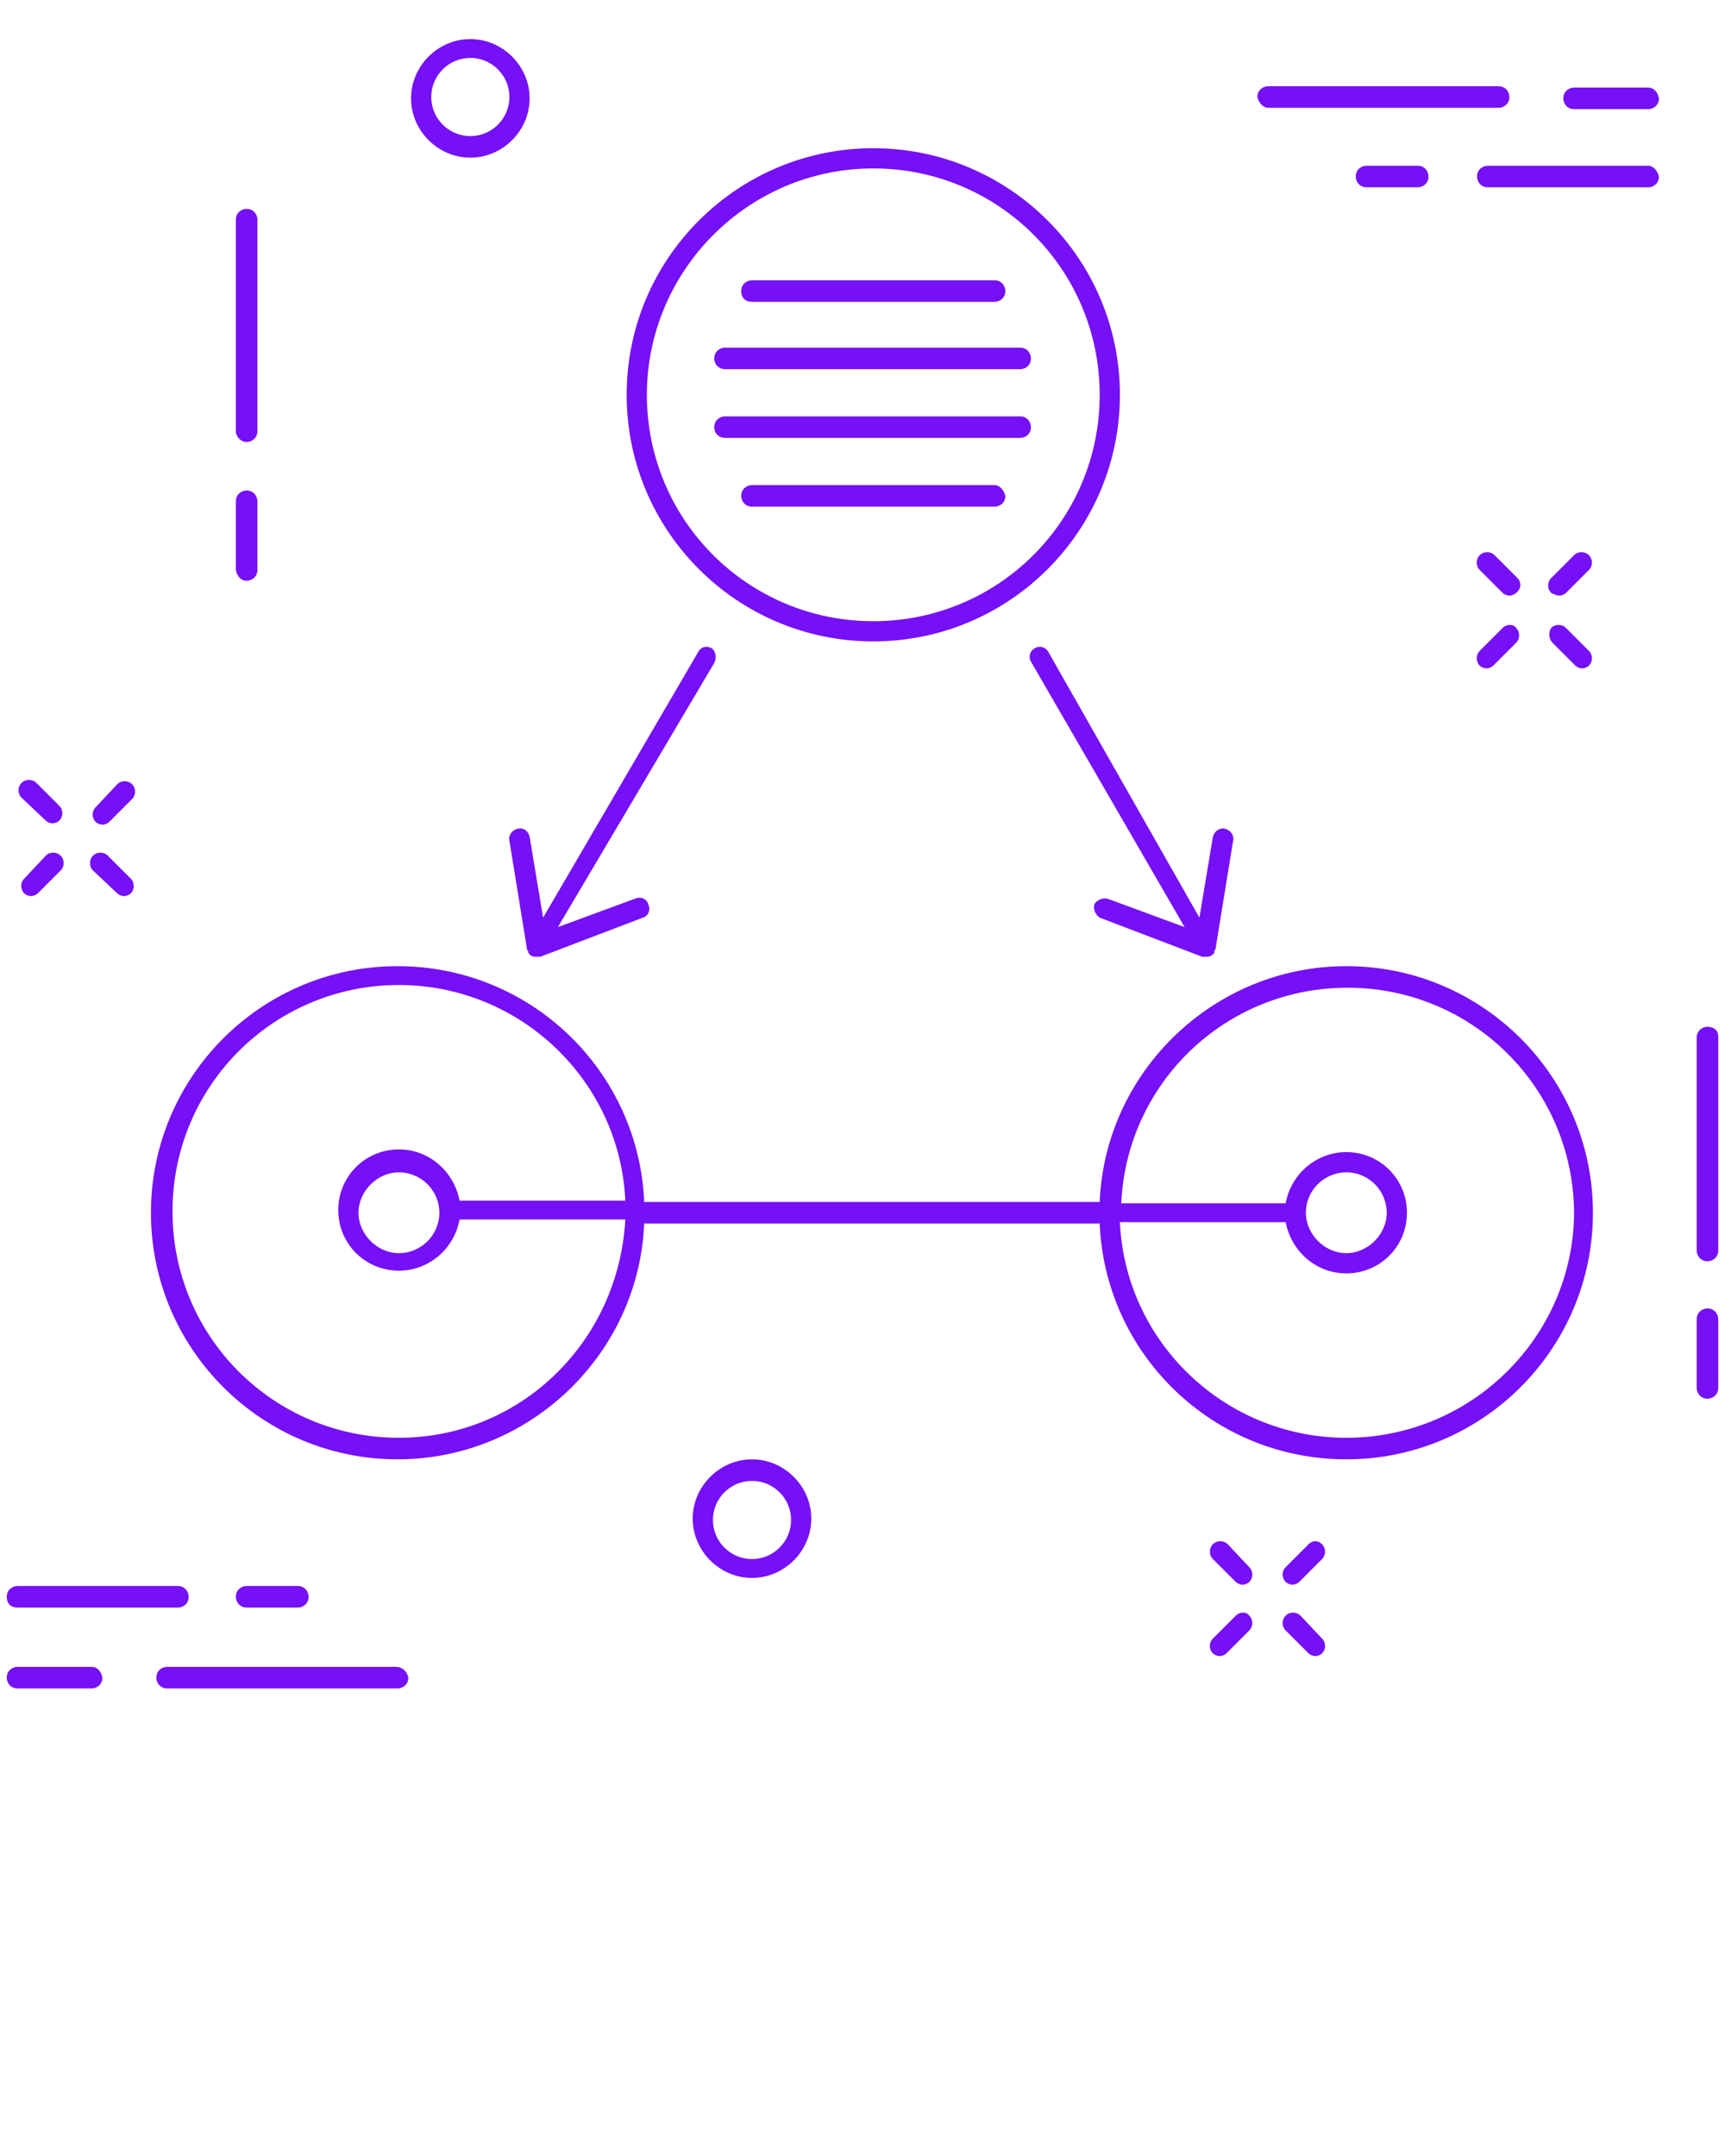 <svg width="128" height="160" viewBox="0 0 128 160" fill="none" xmlns="http://www.w3.org/2000/svg">
<path d="M18.3 32.8C18.7 32.8 19.1 32.5 19.1 32V16.3C19.1 15.9 18.8 15.5 18.3 15.5C17.9 15.5 17.5 15.8 17.5 16.3V32.1C17.6 32.5 17.9 32.8 18.3 32.8Z" fill="#7510F7"/>
<path d="M18.3 43.1C18.7 43.1 19.1 42.8 19.1 42.3V37.2C19.1 36.8 18.8 36.4 18.3 36.4C17.9 36.4 17.5 36.7 17.5 37.2V42.3C17.6 42.8 17.9 43.1 18.3 43.1Z" fill="#7510F7"/>
<path d="M126.7 76.2C126.3 76.2 125.9 76.5 125.9 77V92.8C125.9 93.2 126.2 93.6 126.7 93.6C127.1 93.6 127.5 93.3 127.5 92.8V76.9C127.5 76.5 127.2 76.2 126.7 76.2Z" fill="#7510F7"/>
<path d="M126.7 97.1C126.3 97.1 125.9 97.4 125.9 97.9V103C125.9 103.4 126.2 103.8 126.7 103.8C127.1 103.8 127.5 103.5 127.5 103V97.9C127.5 97.5 127.2 97.1 126.7 97.1Z" fill="#7510F7"/>
<path d="M112.6 42.9L110.9 41.2C110.6 40.9 110.1 40.9 109.8 41.2C109.5 41.5 109.5 42 109.8 42.3L111.5 44C111.6 44.1 111.8 44.2 112 44.2C112.2 44.2 112.4 44.1 112.5 44C112.9 43.7 112.9 43.2 112.6 42.9Z" fill="#7510F7"/>
<path d="M115.2 47.7L116.9 49.4C117 49.5 117.2 49.6 117.4 49.6C117.6 49.6 117.8 49.5 117.9 49.4C118.2 49.1 118.2 48.6 117.9 48.3L116.2 46.6C115.9 46.3 115.4 46.3 115.1 46.6C114.9 46.9 114.9 47.4 115.2 47.7Z" fill="#7510F7"/>
<path d="M111.5 46.6L109.8 48.3C109.5 48.6 109.5 49.1 109.8 49.4C109.9 49.5 110.1 49.6 110.3 49.6C110.5 49.6 110.7 49.5 110.8 49.4L112.5 47.7C112.8 47.4 112.8 46.9 112.5 46.6C112.3 46.3 111.8 46.3 111.5 46.6Z" fill="#7510F7"/>
<path d="M115.7 44.2C115.9 44.2 116.1 44.1 116.2 44L117.9 42.3C118.2 42 118.2 41.5 117.9 41.2C117.6 40.9 117.1 40.9 116.8 41.2L115.1 42.9C114.8 43.2 114.8 43.7 115.1 44C115.3 44.1 115.5 44.2 115.7 44.2Z" fill="#7510F7"/>
<path d="M3.4 60.9C3.5 61 3.7 61.1 3.9 61.1C4.1 61.1 4.3 61 4.4 60.9C4.7 60.6 4.7 60.1 4.4 59.8L2.7 58.1C2.4 57.8 1.9 57.8 1.6 58.1C1.3 58.4 1.3 58.9 1.6 59.2L3.4 60.9Z" fill="#7510F7"/>
<path d="M8.7 66.3C8.8 66.4 9 66.5 9.2 66.5C9.4 66.5 9.6 66.4 9.7 66.3C10 66 10 65.5 9.7 65.2L8 63.5C7.7 63.2 7.2 63.2 6.9 63.5C6.6 63.8 6.6 64.3 6.9 64.6L8.7 66.3Z" fill="#7510F7"/>
<path d="M2.3 66.5C2.5 66.5 2.7 66.4 2.8 66.3L4.5 64.6C4.8 64.3 4.8 63.8 4.5 63.5C4.2 63.2 3.7 63.2 3.4 63.5L1.8 65.2C1.5 65.5 1.5 66 1.8 66.3C1.9 66.4 2.1 66.5 2.3 66.5Z" fill="#7510F7"/>
<path d="M7.6 61.2C7.8 61.2 8 61.1 8.1 61L9.8 59.3C10.1 59 10.1 58.5 9.8 58.2C9.5 57.9 9 57.9 8.7 58.2L7.1 59.9C6.8 60.2 6.8 60.7 7.1 61C7.2 61.1 7.4 61.2 7.6 61.2Z" fill="#7510F7"/>
<path d="M91.1 114.6C90.8 114.3 90.3 114.3 90 114.6C89.7 114.9 89.7 115.4 90 115.7L91.7 117.4C91.8 117.5 92 117.6 92.2 117.6C92.4 117.6 92.6 117.5 92.7 117.4C93 117.1 93 116.6 92.7 116.3L91.1 114.6Z" fill="#7510F7"/>
<path d="M96.5 119.9C96.2 119.6 95.7 119.6 95.4 119.9C95.1 120.2 95.1 120.7 95.4 121L97.1 122.7C97.2 122.8 97.4 122.9 97.6 122.9C97.8 122.9 98 122.8 98.1 122.7C98.4 122.4 98.4 121.9 98.1 121.6L96.5 119.9Z" fill="#7510F7"/>
<path d="M91.7 119.9L90 121.6C89.7 121.9 89.7 122.4 90 122.7C90.1 122.8 90.3 122.9 90.5 122.9C90.7 122.9 90.9 122.8 91 122.7L92.7 121C93 120.7 93 120.2 92.7 119.9C92.5 119.6 92 119.6 91.7 119.9Z" fill="#7510F7"/>
<path d="M97.1 114.6L95.4 116.3C95.1 116.6 95.1 117.1 95.4 117.4C95.5 117.5 95.7 117.6 95.9 117.6C96.1 117.6 96.3 117.5 96.4 117.4L98.1 115.7C98.4 115.4 98.4 114.9 98.1 114.6C97.8 114.3 97.4 114.3 97.1 114.6Z" fill="#7510F7"/>
<path d="M34.9 11.7C37.3 11.7 39.3 9.7 39.3 7.3C39.3 4.9 37.3 2.9 34.9 2.9C32.5 2.9 30.5 4.9 30.5 7.3C30.5 9.7 32.5 11.7 34.9 11.7ZM34.9 4.3C36.5 4.3 37.8 5.6 37.8 7.2C37.8 8.8 36.5 10.1 34.9 10.1C33.3 10.1 32 8.8 32 7.2C32 5.6 33.3 4.3 34.9 4.3Z" fill="#7510F7"/>
<path d="M55.8 108.3C53.4 108.3 51.4 110.3 51.4 112.7C51.4 115.1 53.4 117.1 55.8 117.1C58.2 117.1 60.2 115.1 60.2 112.7C60.2 110.3 58.2 108.3 55.8 108.3ZM55.8 115.7C54.2 115.7 52.9 114.4 52.9 112.8C52.9 111.2 54.2 109.9 55.8 109.9C57.4 109.9 58.7 111.2 58.7 112.8C58.7 114.4 57.4 115.7 55.8 115.7Z" fill="#7510F7"/>
<path d="M94.1 8H111.2C111.6 8 112 7.7 112 7.2C112 6.8 111.7 6.4 111.2 6.4H94.1C93.7 6.4 93.3 6.7 93.3 7.2C93.4 7.6 93.7 8 94.1 8Z" fill="#7510F7"/>
<path d="M122.3 6.5H116.8C116.4 6.5 116 6.8 116 7.3C116 7.7 116.3 8.1 116.8 8.1H122.3C122.7 8.1 123.1 7.8 123.1 7.3C123 6.8 122.7 6.5 122.3 6.5Z" fill="#7510F7"/>
<path d="M122.3 12.3H110.4C110 12.3 109.6 12.6 109.6 13.1C109.6 13.5 109.9 13.9 110.4 13.9H122.3C122.7 13.9 123.1 13.6 123.1 13.1C123 12.7 122.7 12.3 122.3 12.3Z" fill="#7510F7"/>
<path d="M101.4 12.3C101 12.3 100.6 12.6 100.6 13.1C100.6 13.5 100.9 13.9 101.4 13.9H105.2C105.6 13.9 106 13.6 106 13.1C106 12.7 105.7 12.3 105.2 12.3H101.4Z" fill="#7510F7"/>
<path d="M29.4 123.7H12.4C12 123.7 11.6 124 11.6 124.5C11.6 124.9 11.9 125.3 12.4 125.3H29.5C29.9 125.3 30.3 125 30.3 124.5C30.2 124 29.8 123.7 29.4 123.7Z" fill="#7510F7"/>
<path d="M6.8 123.7H1.3C0.9 123.7 0.5 124 0.5 124.5C0.5 124.9 0.8 125.3 1.3 125.3H6.8C7.2 125.3 7.6 125 7.6 124.5C7.5 124 7.2 123.7 6.8 123.7Z" fill="#7510F7"/>
<path d="M1.3 119.3H13.2C13.6 119.3 14 119 14 118.5C14 118.1 13.7 117.7 13.2 117.7H1.3C0.9 117.7 0.5 118 0.5 118.5C0.5 119 0.8 119.3 1.3 119.3Z" fill="#7510F7"/>
<path d="M22.1 119.3C22.5 119.3 22.9 119 22.9 118.5C22.9 118.1 22.6 117.7 22.1 117.7H18.3C17.9 117.7 17.5 118 17.5 118.5C17.5 118.9 17.8 119.3 18.3 119.3H22.1Z" fill="#7510F7"/>
<path d="M64.8 47.6C74.9 47.6 83.1 39.4 83.1 29.3C83.1 19.2 74.9 11 64.8 11C54.7 11 46.5 19.2 46.5 29.3C46.5 39.4 54.7 47.6 64.8 47.6ZM64.8 12.5C74.1 12.5 81.6 20 81.6 29.3C81.6 38.6 74.1 46.1 64.8 46.1C55.5 46.1 48 38.6 48 29.3C48 20.1 55.5 12.5 64.8 12.5Z" fill="#7510F7"/>
<path d="M77.8 48.4C77.6 48 77.1 47.9 76.8 48.1C76.4 48.3 76.3 48.8 76.5 49.1L87.9 68.8L82.2 66.7C81.8 66.6 81.4 66.8 81.2 67.1C81.1 67.5 81.3 67.9 81.6 68.1L89.2 71C89.3 71 89.4 71 89.5 71C89.6 71 89.8 71 89.9 70.9C90 70.8 90.1 70.8 90.1 70.7V70.6C90.1 70.5 90.2 70.5 90.2 70.4L91.5 62.4C91.6 62 91.3 61.6 90.9 61.5C90.5 61.4 90.1 61.7 90 62.1L89 68.1L77.8 48.4Z" fill="#7510F7"/>
<path d="M52.8 48.1C52.4 47.9 52 48 51.8 48.4L40.3 68.1L39.3 62.1C39.2 61.7 38.9 61.4 38.4 61.5C38 61.6 37.7 62 37.8 62.4L39.1 70.4C39.1 70.5 39.1 70.5 39.2 70.6V70.7C39.3 70.8 39.3 70.9 39.4 70.9C39.5 71 39.6 71 39.8 71C39.9 71 40 71 40.1 71L47.7 68.1C48.1 68 48.3 67.5 48.1 67.1C48 66.7 47.5 66.5 47.1 66.7L41.4 68.8L53 49.2C53.2 48.8 53.1 48.3 52.8 48.1Z" fill="#7510F7"/>
<path d="M99.9 71.7C90.1 71.7 82 79.5 81.6 89.2H47.8C47.4 79.5 39.4 71.7 29.5 71.7C19.4 71.7 11.2 79.9 11.2 90C11.2 100.1 19.4 108.3 29.5 108.3C39.3 108.3 47.4 100.5 47.8 90.8H81.6C82 100.5 90 108.3 99.9 108.3C110 108.3 118.2 100.1 118.2 90C118.2 79.9 110 71.7 99.9 71.7ZM29.6 106.7C20.3 106.7 12.8 99.2 12.8 89.9C12.8 80.6 20.3 73.1 29.6 73.1C38.6 73.1 46 80.2 46.4 89.1H34.1C33.7 87 31.9 85.3 29.6 85.3C27.1 85.3 25.1 87.3 25.1 89.8C25.1 92.3 27.1 94.3 29.6 94.3C31.8 94.3 33.7 92.7 34.1 90.5H46.4C45.9 99.6 38.6 106.7 29.6 106.7ZM32.6 90C32.6 91.7 31.2 93 29.6 93C28 93 26.6 91.6 26.6 90C26.6 88.4 28 87 29.6 87C31.2 87 32.6 88.3 32.6 90ZM99.9 106.7C90.9 106.7 83.5 99.6 83.1 90.7H95.4C95.8 92.8 97.6 94.5 99.9 94.5C102.4 94.5 104.4 92.5 104.4 90C104.4 87.5 102.4 85.5 99.9 85.5C97.7 85.5 95.8 87.1 95.4 89.3H83.2C83.6 80.4 90.9 73.3 100 73.3C109.3 73.3 116.8 80.8 116.8 90.1C116.7 99.2 109.2 106.7 99.9 106.7ZM96.9 90C96.9 88.3 98.3 87 99.9 87C101.6 87 102.9 88.4 102.9 90C102.9 91.6 101.5 93 99.9 93C98.3 93 96.9 91.6 96.9 90Z" fill="#7510F7"/>
<path d="M73.8 36H55.8C55.4 36 55 36.3 55 36.8C55 37.2 55.3 37.6 55.8 37.6H73.8C74.2 37.6 74.6 37.3 74.6 36.8C74.5 36.4 74.2 36 73.8 36Z" fill="#7510F7"/>
<path d="M53.8 32.5H75.7C76.1 32.5 76.5 32.2 76.5 31.7C76.5 31.3 76.2 30.9 75.7 30.9H53.8C53.4 30.9 53 31.2 53 31.7C53 32.2 53.4 32.5 53.8 32.5Z" fill="#7510F7"/>
<path d="M53.8 27.4H75.7C76.1 27.4 76.5 27.1 76.5 26.6C76.5 26.2 76.2 25.8 75.7 25.8H53.8C53.4 25.8 53 26.1 53 26.6C53 27.1 53.4 27.4 53.8 27.4Z" fill="#7510F7"/>
<path d="M55.8 22.4H73.8C74.2 22.4 74.6 22.1 74.6 21.6C74.6 21.2 74.3 20.8 73.8 20.8H55.8C55.4 20.8 55 21.1 55 21.6C55 22.1 55.3 22.4 55.8 22.4Z" fill="#7510F7"/>
</svg>
